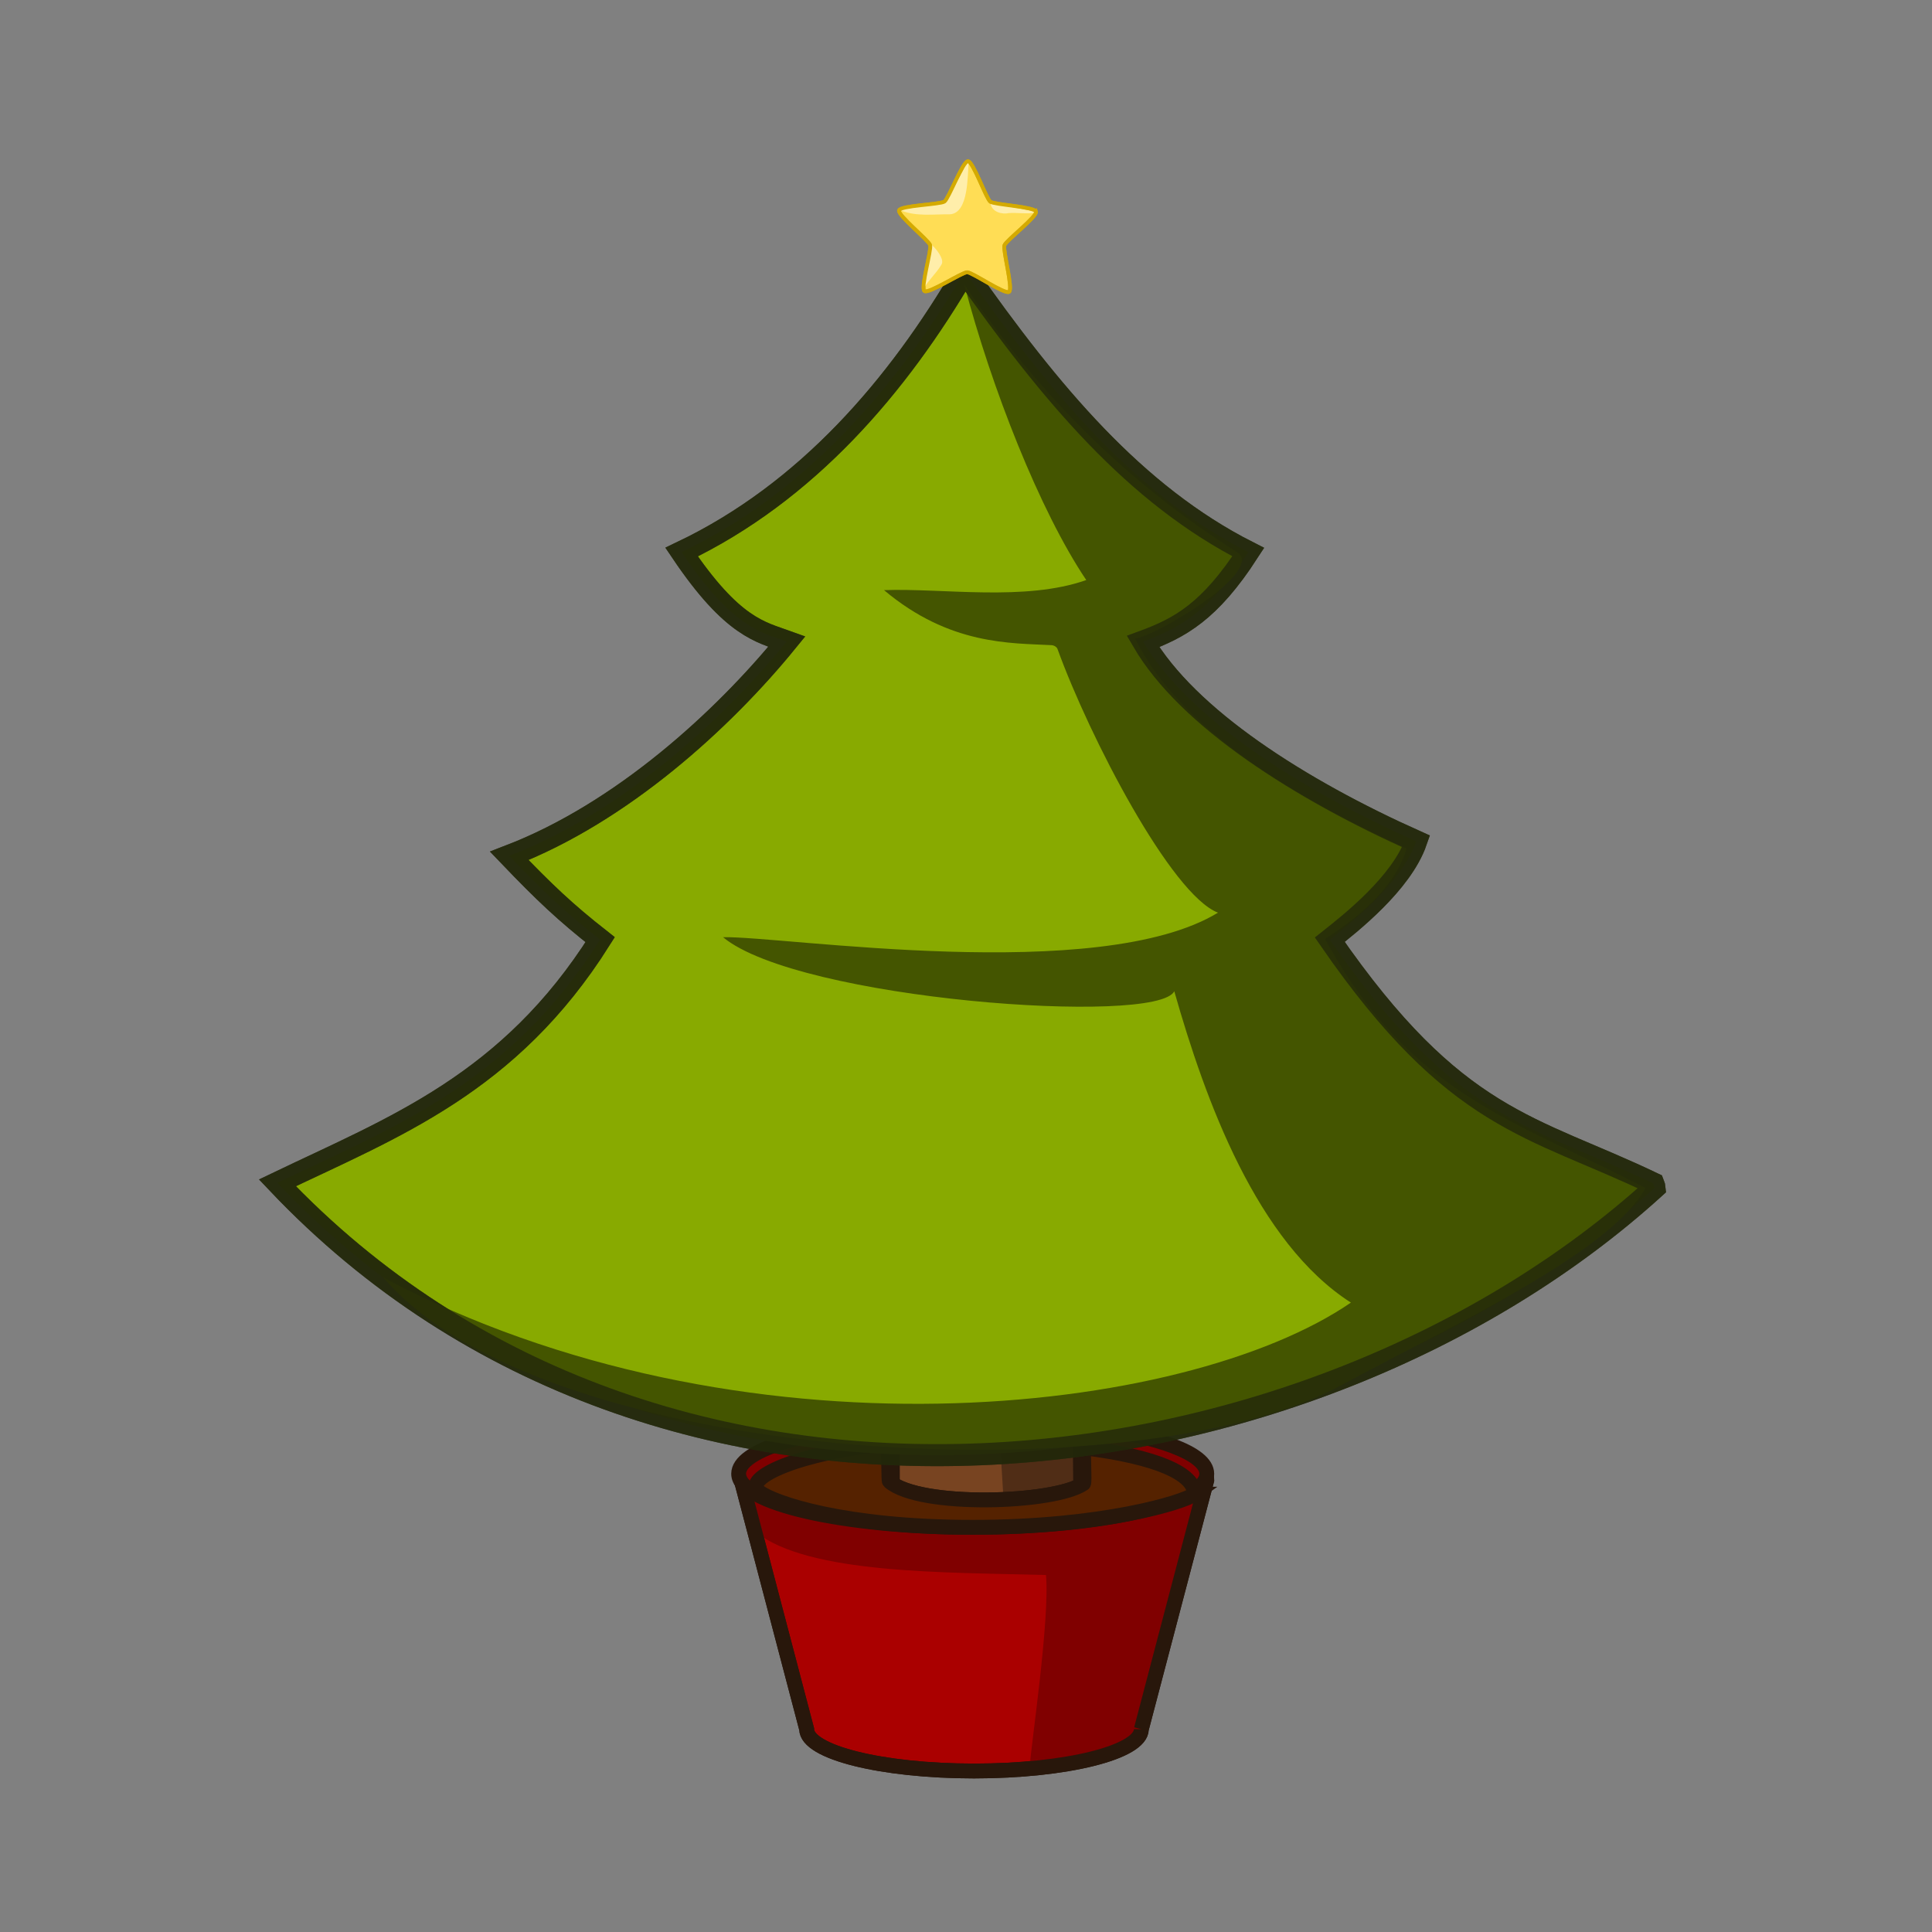 <svg:svg xmlns:dc="http://purl.org/dc/elements/1.1/" xmlns:ns2="http://creativecommons.org/ns#" xmlns:rdf="http://www.w3.org/1999/02/22-rdf-syntax-ns#" xmlns:svg="http://www.w3.org/2000/svg" height="876.958" id="svg2" version="1.0" viewBox="-120.915 -72.23 876.958 876.958" width="876.958">
  <svg:rect x="-120.915" y="-72.23" width="876.958" height="876.958" fill="#808080" stroke="none"/>
  <svg:g id="layer1" transform="translate(-2.906 12.958)">
    <svg:g id="g3168">
      <svg:g id="g3141" transform="translate(0,-62)">
        <svg:path d="m400.06 761.7c0 10.48-34.03 18.99-75.96 18.99s-75.96-8.51-75.96-18.99l-29.7-113.05c0-14.58 47.34-26.42 105.66-26.42s105.66 11.84 105.66 26.42l-29.7 113.05" fill="#a00" fill-rule="evenodd" id="path3125" stroke="#28170b" stroke-width="6.73" />
        <svg:path d="m349.51 777.6c0.36-7.56 9.14-66.42 7.26-85.87-45.78-1.26-107.81-0.35-131.75-19.51 0.24-0.86-12.27-20.35-5.85-27.36 56.72-62.03 92.46-24.09 108.62-24.34 0 0 96.47 29.3 101.52 23.74 5.06-5.56-22.22 115.16-30.3 119.7-8.08 4.55-18.69 14.15-49.5 13.64z" fill="#800000" fill-rule="evenodd" id="path3137" />
        <svg:path d="m400.06 761.7c0 10.48-34.03 18.99-75.96 18.99s-75.96-8.51-75.96-18.99l-29.7-113.05c0-14.58 47.34-26.42 105.66-26.42s105.66 11.84 105.66 26.42l-29.7 113.05" fill="none" id="path3139" stroke="#28170b" stroke-width="6.73" />
      </svg:g>
      <svg:g id="g3154">
        <svg:rect fill="#784421" fill-rule="evenodd" height="126.71" id="rect3117" stroke="#28170b" stroke-width="9.1" transform="translate(0,-62)" width="86.337" x="285.87" y="534.15" />
        <svg:path d="m339.94 535.7h24.32l1.07 116.45h-24.32l-3.34-55.37c-8.45-1.31-43.42-3.02-43.55-6.61l-0.38-11.05 46.2-43.42z" fill="#502d16" fill-rule="evenodd" id="rect3119" stroke="#502d16" stroke-width="7.638" transform="translate(0,-62)" />
        <svg:path d="m-1.429 686.65c0 18.14-64.32 32.86-143.57 32.86s-143.57-14.72-143.57-32.86c0-13.87 37.58-25.73 90.69-30.56 1.29 7.34 1.16 34.73 1.79 35.28 18.79 16.26 101.29 13.52 119.06 1.33 0.908-0.62-0.443-34.16 0.158-34.98 44.912 5.56 75.443 16.43 75.443 28.93z" fill="#800000" fill-rule="evenodd" id="path3132" stroke="#28170b" stroke-width="9.1" transform="matrix(.74 0 0 .74 430.81 75.636)" />
        <svg:path d="m-8.913 699.2c-7.002 5.1-56.836 20.31-136.09 20.31-79.25 0-122.08-14.97-131.02-21.76-11.03-8.38 25.52-24.52 78.63-29.34 1.28 7.34 0.67 22.41 1.3 22.96 18.79 16.26 101.29 13.52 119.06 1.33 0.908-0.62-0.443-21.12 0.158-21.94 44.912 5.56 67.959 15.95 67.959 28.44z" fill="#520" fill-rule="evenodd" id="path3135" stroke="#28170b" stroke-width="9.1" transform="matrix(.74 0 0 .74 430.81 75.636)" />
        <svg:path d="m319.88 38.031c-30.28 51.771-71.4 100.14-128.5 127.38 23.13 34.35 35.85 36.26 47.78 40.59-28.93 35.51-74.96 77.68-125.99 97.3 15.88 16.58 25.44 25.63 41.24 38.04-41.29 65.47-93.705 85.06-146.5 110.38 174.65 184.34 469.62 143.38 625.12 2.25-0.06-0.72-0.45-1.36-0.69-2.03-55.19-26.41-89.62-27.91-146.75-110.6 8.96-7.11 32.58-25.54 39.2-44.61-52.78-23.62-103.64-55.98-123.98-90.73 16.79-6.17 30.33-13.62 47.78-40.59-51.41-26.04-89.81-72.053-128.71-127.38z" fill="#8a0" fill-rule="evenodd" id="path3092" stroke="#22280b" stroke-opacity=".796" stroke-width="10" />
        <svg:path d="m56.048 494.75c161.67 85.74 363.76 62.99 439.14 11.33-42.67-27.33-66.11-91.83-80.18-141.34-7.71 15.76-170.53 3.94-204.83-24.53 27.06-0.56 170.68 21.76 224.67-11.13-21.22-8.17-58.36-79.69-72.83-119.65-0.34-0.99-1.64-1.77-2.92-1.78-18.16-0.98-46.09 0.1-75.83-24.97 26.6-0.96 64.1 5.22 91.79-4.58-21.13-31.39-43.07-87.427-55.33-134.02 33.11 49.28 73.6 89.63 123.41 121.15 14.55 8.4-38.36 39.32-45.94 39.36 25.33 51.72 101.28 84.8 123.24 95.41-4.45 15.03-17.79 28.67-37 41.01 38.54 70.99 86.86 82.45 145.42 113.08-16.02 29.42-86.8 61.78-137.65 89.3-94.01 50.87-362.57 36.7-435.16-48.64z" fill="#450" id="path3099" />
        <svg:path d="m319.88 38.031c-30.28 51.771-71.4 100.14-128.5 127.38 23.13 34.35 35.85 36.26 47.78 40.59-28.93 35.51-74.96 77.68-125.99 97.3 15.88 16.58 25.44 25.63 41.24 38.04-41.29 65.47-93.705 85.06-146.5 110.38 174.65 184.34 469.62 143.38 625.12 2.25-0.06-0.72-0.45-1.36-0.69-2.03-55.19-26.41-89.62-27.91-146.75-110.6 8.96-7.11 32.58-25.54 39.2-44.61-52.78-23.62-103.64-55.98-123.98-90.73 16.79-6.17 30.33-13.62 47.78-40.59-51.41-26.04-89.81-72.053-128.71-127.38z" fill="none" id="path3101" stroke="#22280b" stroke-opacity=".796" stroke-width="10" />
      </svg:g>
      <svg:g id="g3163">
        <svg:path d="m-132.86 199.51c-3.05 13.24-108.43 25.47-118.74 34.34-10.4 8.94-39.02 111.84-52.69 113.04-13.54 1.19-57.74-95.25-69.35-102.32-11.72-7.13-118.43-2.55-123.79-15.18-5.32-12.51 72.75-84.35 75.88-97.58 3.16-13.35-34.17-113.41-23.82-122.42 10.26-8.923 102.7 43.124 116.25 42.013 13.67-1.12 97.31-67.543 109.07-60.482 11.66 6.999-9.28 111-4.03 123.54 5.29 12.66 94.3 71.68 91.22 85.05z" fill="#fd5" fill-rule="evenodd" id="path2402" stroke="#d4aa00" stroke-opacity=".796" stroke-width="10" transform="matrix(.146 -.087 .087 .146 354.28 -29.832)" />
        <svg:path d="m291.02 9.852c7.01 2.851 14.7 1.639 22.04 1.736 8.08-0.321 7.59-17.089 8.13-23.235-1.96 6.066-7.04 13.159-10.33 18.495m-6.1 19.656c1.62 1.35 5.45 6.122 4.15 8.14-2.35 4.011-5.93 7.046-7.72 10.427 1.36-5.225 3.06-11.756 3.57-18.567zm27.33-19.392c0.63 3.534 4.75 4.566 7.82 3.923 2.89-0.331 9.32 0.596 11.94-0.281" fill="#fea" fill-rule="evenodd" id="path3105" stroke="#fea" stroke-width="1px" />
        <svg:path d="m-132.86 199.51c-3.05 13.24-108.43 25.47-118.74 34.34-10.4 8.94-39.02 111.84-52.69 113.04-13.54 1.19-57.74-95.25-69.35-102.32-11.72-7.13-118.43-2.55-123.79-15.18-5.32-12.51 72.75-84.35 75.88-97.58 3.16-13.35-34.17-113.41-23.82-122.42 10.26-8.923 102.7 43.124 116.25 42.013 13.67-1.12 97.31-67.543 109.07-60.482 11.66 6.999-9.28 111-4.03 123.54 5.29 12.66 94.3 71.68 91.22 85.05z" fill="none" id="path3115" stroke="#d4aa00" stroke-width="10" transform="matrix(.146 -.087 .087 .146 354.28 -29.832)" />
      </svg:g>
    </svg:g>
  </svg:g>
</svg:svg>